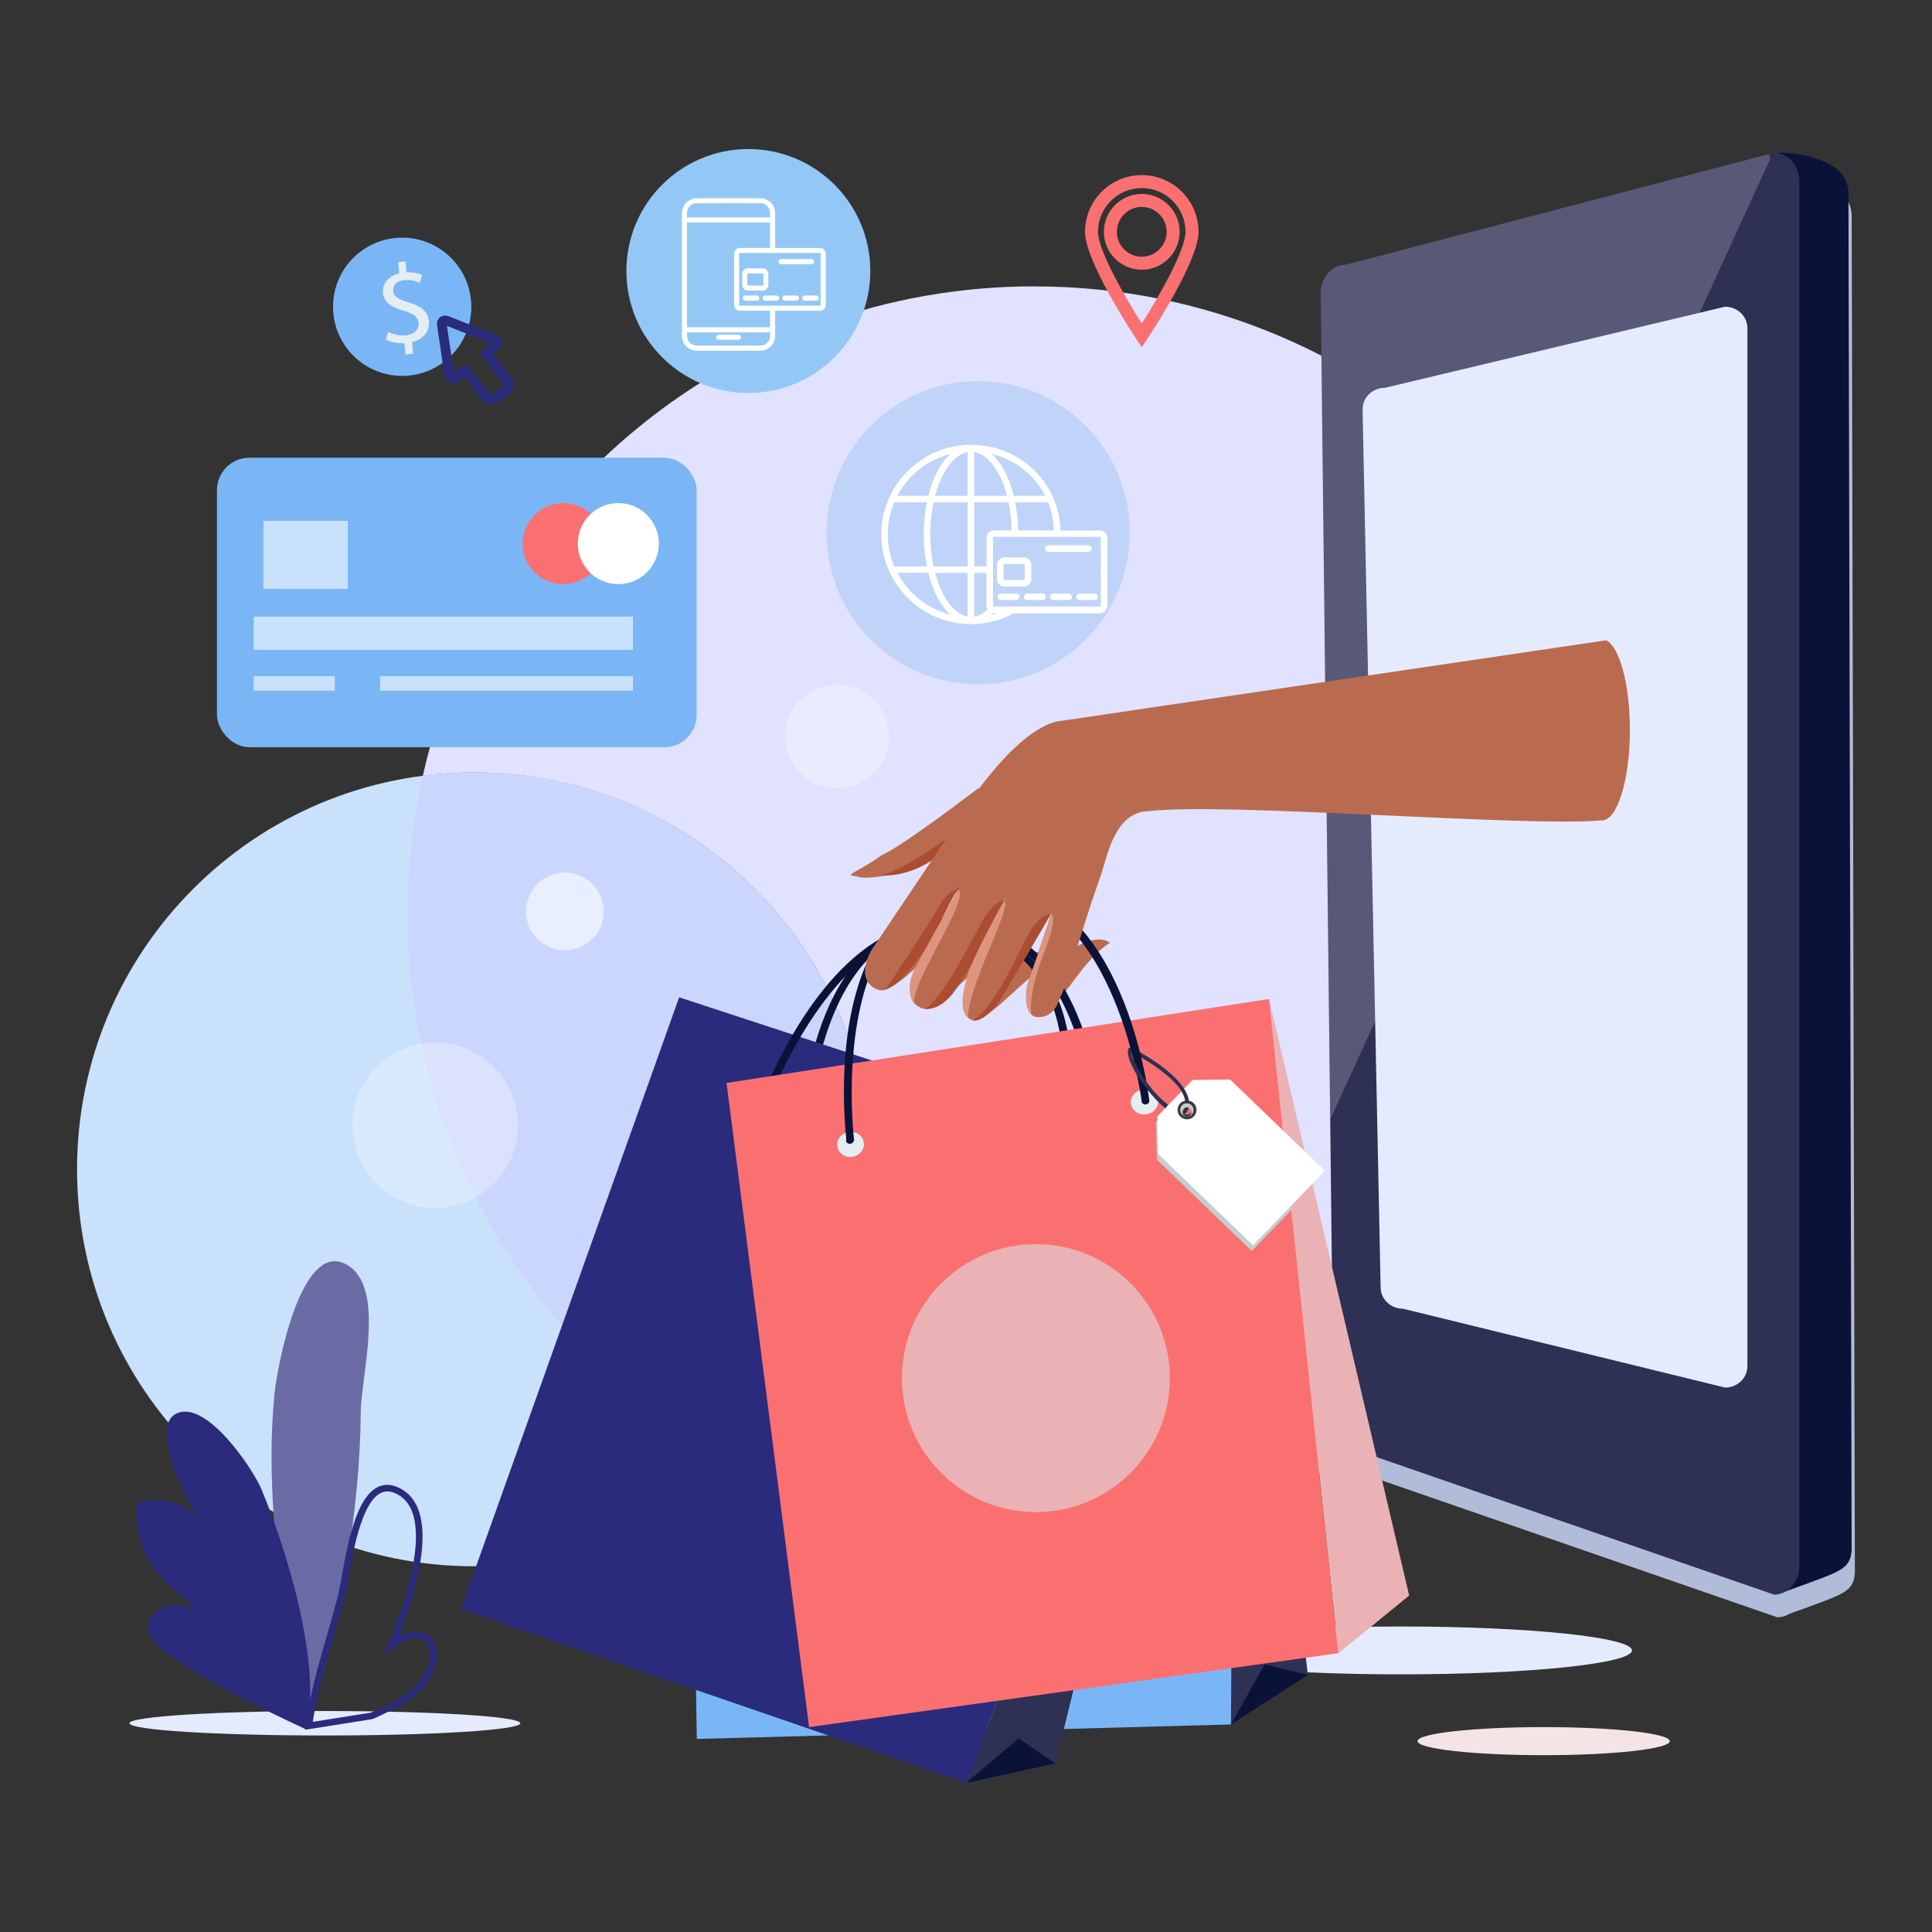 <svg overflow="hidden" viewBox="0, 0, 256, 256" id="38f728f9-3f76-4d99-81da-670cc72aaf86" xmlns="http://www.w3.org/2000/svg" xmlns:xlink="http://www.w3.org/1999/xlink" xmlns:xml="http://www.w3.org/XML/1998/namespace" version="1.1"><rect x="0" y="0" width="256" height="256" fill="#333333" stroke="none"/><defs /><g><g id="a"><g id="b"><g><path d="M115.39 154.95 C115.39 183.99 91.84 207.54 62.8 207.54 C33.76 207.54 10.21 183.99 10.21 154.95 C10.21 125.91 33.76 102.36 62.8 102.36 C91.84 102.36 115.39 125.91 115.39 154.95" style="fill:#CAE1FC;" /><path d="M137.1 37.94 C97.48 37.94 64.33 65.67 56.03 102.79 C58.25 102.5 60.51 102.36 62.81 102.36 C91.86 102.36 115.4 125.91 115.4 154.95 C115.4 170.57 108.59 184.6 97.78 194.23 C109.49 200.53 122.88 204.11 137.1 204.11 C182.99 204.11 220.18 166.91 220.18 121.03 C220.18 75.15 182.98 37.95 137.1 37.95" style="fill:#E0E2FF;" /><path d="M62.8 102.36 C60.5 102.36 58.24 102.51 56.02 102.79 C54.71 108.66 54.01 114.76 54.01 121.02 C54.01 126.95 54.63 132.74 55.81 138.31 C56.41 138.21 57.03 138.15 57.66 138.15 C63.71 138.15 68.61 143.05 68.61 149.1 C68.61 153.21 66.35 156.79 63 158.66 C70.69 173.76 82.86 186.2 97.76 194.22 C108.57 184.59 115.38 170.56 115.38 154.94 C115.38 125.89 91.83 102.35 62.79 102.35" style="fill:#CBD6FE;" /><path d="M185.65 215.52 C168.76 215.52 155.06 216.94 155.06 218.69 C155.06 220.44 168.76 221.86 185.65 221.86 C202.54 221.86 216.24 220.44 216.24 218.69 C216.24 216.94 202.55 215.52 185.65 215.52" style="fill:#E5EBFF;" /><path d="M204.54 228.85 C195.31 228.85 187.83 229.68 187.83 230.71 C187.83 231.74 195.31 232.57 204.54 232.57 C213.77 232.57 221.25 231.74 221.25 230.71 C221.25 229.68 213.77 228.85 204.54 228.85" style="fill:#F4E4E6;" /><path d="M43.05 226.72 C28.75 226.72 17.15 227.44 17.15 228.34 C17.15 229.24 28.74 229.96 43.05 229.96 C57.36 229.96 68.95 229.24 68.95 228.34 C68.95 227.44 57.35 226.72 43.05 226.72" style="fill:#E5EBFF;" /><path d="M110.92 90.71 C107.13 90.71 104.05 93.79 104.05 97.58 C104.05 101.37 107.13 104.45 110.92 104.45 C114.71 104.45 117.79 101.37 117.79 97.58 C117.79 93.79 114.71 90.71 110.92 90.71" style="fill:#E9EBFF;" /><path d="M74.85 115.62 C72 115.62 69.7 117.93 69.7 120.77 C69.7 123.61 72.01 125.92 74.85 125.92 C77.69 125.92 80 123.61 80 120.77 C80 117.93 77.69 115.62 74.85 115.62" style="fill:#EAEFFF;" /><path d="M55.82 138.32 C50.65 139.2 46.72 143.7 46.72 149.11 C46.72 155.16 51.62 160.06 57.67 160.06 C59.61 160.06 61.43 159.55 63.01 158.67 C59.77 152.31 57.33 145.49 55.81 138.31" style="fill:#DAEAFD;" /><path d="M57.67 138.16 C57.04 138.16 56.42 138.21 55.82 138.32 C57.34 145.49 59.78 152.32 63.02 158.68 C66.36 156.81 68.63 153.23 68.63 149.12 C68.63 143.07 63.73 138.17 57.68 138.17" style="fill:#DBE2FE;" /></g><g><path d="M245.79 207.94 C245.79 210.3 244.99 210.93 241.54 212.22 C238.09 213.51 236.21 214.15 236.21 214.15 C233.86 214.15 231.96 212.23 231.96 209.87 L231.96 27.55 C231.96 25.19 233.86 23.27 236.21 23.27 C236.21 23.27 237.83 23.08 240.73 23.93 C243.64 24.77 245.36 26.28 245.36 28.64 L245.78 207.95 z" style="fill:#B0BCD8;" /><path d="M238.84 210.5 C238.84 212.6 237.34 214.3 235.5 214.3 L180.48 195.26 C178.63 195.26 177.14 193.56 177.14 191.46 L175.42 41.87 C175.42 39.77 176.92 38.07 178.76 38.07 L235.5 23.24 C237.34 23.24 238.84 24.94 238.84 27.04 L238.84 210.5 z" style="fill:#B0BCD8;" /><path d="M245.36 204.94 C245.36 207.3 244.56 207.93 241.11 209.22 C237.66 210.51 235.78 211.15 235.78 211.15 C233.43 211.15 231.53 209.23 231.53 206.87 L231.53 24.54 C231.53 22.18 233.43 20.26 235.78 20.26 C235.78 20.26 237.4 20.07 240.3 20.92 C243.21 21.76 244.93 23.27 244.93 25.63 L245.35 204.94 z" style="fill:#0B1238;" /><path d="M238.42 207.5 C238.42 209.6 236.92 211.3 235.08 211.3 L180.06 192.26 C178.21 192.26 176.72 190.56 176.72 188.46 L175 38.87 C175 36.77 176.5 35.07 178.34 35.07 L235.08 20.24 C236.92 20.24 238.42 21.94 238.42 24.04 L238.42 207.5 z" style="fill:#2E3054;" /><path d="M175 38.87 L176.26 148.34 L234.54 21.1 C234.5 20.87 234.44 20.65 234.39 20.42 L178.33 35.07 C176.48 35.07 174.99 36.77 174.99 38.87 z" opacity="0.2" style="fill:white;" /><path d="M228.58 40.64 L183.5 51.39 C181.87 51.39 180.55 52.66 180.55 54.24 L182.94 170.57 C182.94 172.14 184.26 173.41 185.89 173.41 L228.59 183.86 C230.22 183.86 231.54 182.59 231.54 181.02 L231.54 43.49 C231.54 41.92 230.22 40.64 228.59 40.64" style="fill:#E5EBFF;" /></g><g><path d="M137.97 134.57 C140.88 132.96 143.36 127.22 147.07 124.92 C147.07 124.92 146.01 123.93 143.63 124.94 C141.25 125.95 140.47 127.63 139.48 128.69 L137.96 134.57 z" style="fill:#BA6B4F;" /><path d="M129.01 135.27 C132.39 134.39 135.98 128.7 140.31 127.29 C140.31 127.29 139.34 125.83 136.63 126.2 C133.92 126.57 132.82 128.23 131.59 129.11 L129.01 135.28 z" style="fill:#BA6B4F;" /><path d="M122.54 133.73 C125.82 132.9 129.25 127.29 133.47 125.95 C133.47 125.95 132.51 124.49 129.86 124.82 C127.22 125.15 126.16 126.78 124.97 127.64 L122.53 133.73 z" style="fill:#BA6B4F;" /><path d="M116.97 131.23 C120.25 130.4 123.69 124.79 127.9 123.45 C127.9 123.45 126.94 121.99 124.29 122.32 C121.65 122.65 120.59 124.28 119.4 125.14 L116.96 131.23 z" style="fill:#BA6B4F;" /><g><path d="M163.63 141.33 L173.3 221.93 L163.11 228.5 L163.63 141.33 z" style="fill:#2E3054;" /><path d="M163.11 228.5 L92.33 230.42 L90.96 144.38 L163.63 141.33 L163.11 228.5 z" style="fill:#7AB6F6;" /><path d="M147.54 153 C147.57 153.91 146.77 154.68 145.77 154.7 C144.77 154.73 143.93 154.01 143.91 153.09 C143.88 152.17 144.68 151.41 145.68 151.38 C146.68 151.35 147.52 152.07 147.54 152.99 z" style="fill:#E4EDF1;" /><path d="M108.16 154.25 C108.19 155.16 107.41 155.93 106.42 155.95 C105.44 155.98 104.62 155.25 104.6 154.34 C104.57 153.43 105.35 152.66 106.33 152.63 C107.31 152.6 108.13 153.32 108.16 154.24 z" style="fill:#E4EDF1;" /><path d="M163.11 228.5 L167.56 220.54 L173.3 221.93 L163.11 228.5 z" style="fill:#0B1238;" /><path d="M146.38 152.95 C146.38 152.87 146.38 152.76 146.38 152.62 C146.29 148.6 144.92 121.77 125.84 121.74 C121.95 121.73 118.53 122.91 115.69 125.24 C106.5 132.79 105.94 150 105.91 153.34 C105.91 153.45 105.85 153.75 105.86 153.82 C105.86 154.05 106.1 154.23 106.38 154.22 C106.63 154.22 106.84 154.06 106.87 153.86 L106.92 153.86 C106.92 153.86 106.92 153.73 106.92 153.52 C106.94 150.84 107.42 133.19 116.4 125.81 C119.04 123.65 122.22 122.56 125.81 122.56 C143.9 122.59 145.26 149.4 145.35 152.75 C145.35 152.83 145.35 153.04 145.35 153.05 C145.41 153.28 145.62 153.41 145.86 153.4 C146.09 153.4 146.29 153.26 146.34 153.08 C146.34 153.08 146.35 152.96 146.35 152.95 z" style="fill:#0B1238;" /></g><g><path d="M159.11 154.8 L139.86 233.66 L128.02 236.24 L159.11 154.8 z" style="fill:#2E3054;" /><path d="M128.02 236.24 L61.07 213.2 L89.99 132.15 L159.11 154.8 L128.02 236.24 z" style="fill:#2A2B7C;" /><path d="M139.94 160.08 C139.64 160.95 138.63 161.38 137.68 161.05 C136.73 160.72 136.2 159.76 136.5 158.89 C136.8 158.02 137.81 157.59 138.76 157.91 C139.71 158.24 140.24 159.2 139.94 160.07 z" style="fill:#E4EDF1;" /><path d="M102.63 147.43 C102.33 148.29 101.34 148.74 100.41 148.42 C99.48 148.1 98.97 147.14 99.27 146.27 C99.57 145.4 100.56 144.96 101.49 145.28 C102.42 145.6 102.93 146.56 102.63 147.43 z" style="fill:#E4EDF1;" /><path d="M128.02 236.24 L134.98 230.35 L139.86 233.66 L128.02 236.24 z" style="fill:#0B1238;" /><path d="M138.87 159.62 C138.9 159.54 138.93 159.44 138.98 159.31 C140.3 155.52 148.44 129.92 130.59 123.18 C126.95 121.8 123.34 121.71 119.86 122.9 C108.6 126.74 102.03 142.66 100.84 145.78 C100.8 145.89 100.64 146.15 100.62 146.21 C100.55 146.43 100.7 146.68 100.97 146.77 C101.21 146.85 101.46 146.77 101.56 146.6 L101.61 146.62 C101.61 146.62 101.65 146.5 101.73 146.3 C102.69 143.79 109.33 127.44 120.34 123.68 C123.57 122.58 126.93 122.68 130.3 123.94 C147.22 130.32 139.09 155.9 138 159.07 C137.97 159.14 137.9 159.34 137.9 159.36 C137.88 159.59 138.03 159.79 138.26 159.87 C138.48 159.95 138.71 159.89 138.83 159.74 C138.83 159.74 138.88 159.63 138.89 159.62 z" style="fill:#0B1238;" /></g><g><path d="M168.15 132.37 L186.72 211.4 L177.33 219.06 L168.15 132.37 z" style="fill:#EAB2B4;" /><path d="M177.33 219.06 L107.21 228.85 L96.27 143.5 L168.15 132.37 L177.33 219.06 z" style="fill:#FA7071;" /><path d="M153.45 145.76 C153.58 146.67 152.87 147.51 151.88 147.65 C150.89 147.79 149.98 147.17 149.85 146.26 C149.72 145.35 150.43 144.51 151.42 144.37 C152.42 144.23 153.32 144.85 153.45 145.76 z" style="fill:#E4EDF1;" /><path d="M114.46 151.39 C114.59 152.29 113.9 153.14 112.93 153.28 C111.96 153.42 111.07 152.79 110.94 151.89 C110.81 150.98 111.5 150.14 112.47 150 C113.44 149.86 114.34 150.49 114.46 151.4 z" style="fill:#E4EDF1;" /><path d="M177.33 219.06 L180.87 210.66 L186.72 211.4 L177.33 219.06 z" style="fill:#EAB2B4;" /><path d="M157.83 143.84 L153.16 148.7 L153.3 153.67 L165.86 165.76 L171.15 160.27 L170.15 150.85 L162.81 143.79 L157.83 143.85 z M158.11 147.71 C157.73 148.1 157.11 148.12 156.71 147.74 C156.32 147.36 156.31 146.74 156.68 146.35 C157.05 145.95 157.68 145.94 158.08 146.32 C158.47 146.7 158.48 147.32 158.11 147.71 z" style="fill:#C3CFCE;" /><path d="M158.01 143.09 L153.34 147.95 L153.48 152.92 L166.04 165.01 L175.55 155.13 L162.99 143.04 L158.01 143.1 z M157.73 147.5 C157.5 147.74 157.11 147.75 156.87 147.52 C156.63 147.29 156.62 146.9 156.85 146.66 C157.08 146.42 157.47 146.41 157.71 146.64 C157.95 146.87 157.96 147.26 157.73 147.5 z" style="fill:white;" /><path d="M156.38 146.2 C155.9 146.7 155.92 147.49 156.42 147.97 C156.92 148.45 157.71 148.43 158.19 147.94 C158.67 147.44 158.66 146.65 158.16 146.17 C157.66 145.69 156.87 145.71 156.39 146.2 z M157.72 147.49 C157.49 147.73 157.1 147.74 156.86 147.51 C156.62 147.28 156.61 146.89 156.84 146.65 C157.07 146.41 157.46 146.4 157.7 146.63 C157.94 146.86 157.95 147.25 157.72 147.49 z" style="fill:#3D3942;" /><path d="M149.86 138.78 L149.54 138.91 C149.08 139.99 150.51 142.23 151.14 143.15 C152 144.39 153.18 145.88 154.42 146.85 L154.78 146.38 C153.74 145.6 152.62 144.41 151.53 142.83 C150.51 141.36 149.92 140.07 149.93 139.4 C151.33 140.13 157.65 143.63 157.02 146.63 C156.96 146.9 156.8 147.15 156.7 147.23 C156.71 147.32 156.73 147.3 156.81 147.42 C156.89 147.54 156.99 147.63 157.03 147.6 C157.23 147.45 157.41 147.2 157.5 146.76 C158.29 142.98 150.19 138.95 149.85 138.78 z" style="fill:#2E3054;" /><path d="M152.29 145.84 C152.28 145.76 152.26 145.65 152.25 145.51 C151.71 141.53 147.37 115.02 128.4 117.1 C124.53 117.52 121.27 119.08 118.71 121.71 C110.41 130.23 111.77 147.41 112.12 150.73 C112.13 150.84 112.12 151.15 112.12 151.21 C112.15 151.44 112.4 151.59 112.68 151.55 C112.93 151.52 113.12 151.34 113.13 151.14 L113.18 151.14 C113.18 151.14 113.16 151 113.14 150.79 C112.86 148.12 111.37 130.53 119.48 122.2 C121.86 119.76 124.9 118.32 128.47 117.92 C146.45 115.94 150.78 142.43 151.25 145.75 C151.26 145.83 151.29 146.04 151.29 146.05 C151.38 146.27 151.6 146.37 151.84 146.34 C152.07 146.31 152.25 146.15 152.28 145.97 C152.28 145.97 152.28 145.85 152.28 145.84 z" style="fill:#0B1238;" /><path d="M151.53 142.83 C151.18 142.33 150.49 141.02 150.25 140.58 C150.23 141.1 150.34 141.53 150.2 141.62 C150.53 142.23 150.89 142.79 151.14 143.15 C151.45 143.6 151.82 144.09 152.23 144.58 C152.36 144.48 152.48 144.36 152.58 144.22 C152.22 143.79 151.86 143.32 151.53 142.83 z" style="fill:#2E3054;" /><path d="M156.63 146.46 C156.29 146.81 156.3 147.37 156.65 147.71 C157 148.05 157.56 148.04 157.9 147.69 C158.24 147.34 158.23 146.78 157.87 146.44 C157.52 146.1 156.96 146.11 156.62 146.46 z M157.71 147.76 C157.48 148 157.09 148.01 156.85 147.78 C156.61 147.55 156.6 147.16 156.83 146.92 C157.06 146.68 157.45 146.67 157.69 146.9 C157.93 147.13 157.94 147.52 157.71 147.76 z" style="fill:#C3CFCE;" /></g><path d="M129.62 104.45 C129.62 104.45 119.93 111.9 116.78 113.35 C113.72 115.57 111.57 115.99 113.49 116.11 C114.63 116.61 117.41 116 118.83 115.77 C121.7 115.31 124.35 113.37 125.75 112.76 C127.83 111.86 132.21 107.2 132.21 107.2 L129.63 104.45 z" style="fill:#BA6B4F;" /><path d="M128.86 110.03 L127.87 109.33 C127.87 109.33 120.28 115.16 116.77 115.98 C117.32 116.04 120.27 116.15 123.48 113.99 C128.82 111.06 128.86 110.04 128.86 110.04 z" style="fill:#AC4C31;" /><path d="M212.83 84.84 L139.86 95.63 C134.16 97.23 127.74 107.04 126.39 109.64 L115.42 125.98 C115.42 125.98 113.21 129.75 116.15 131.07 C118.32 132.04 119.97 128.03 121.65 125.86 C123.32 123.69 127.11 117.4 127.11 117.4 C127.11 117.4 122.82 126.23 121.75 128.24 C120.69 130.26 119.92 132.52 121.87 133.47 C123.13 134.23 124.74 132.88 126.26 130.87 C127.78 128.86 133.47 118.59 133.47 118.59 C133.47 118.59 129.1 127.53 128.51 129.53 C127.92 131.53 126.92 133.81 128.39 134.94 C129.86 136.07 132.24 133.09 133.07 131.69 C133.9 130.29 139.37 120.88 139.37 120.88 C139.37 120.88 137.27 127.25 136.42 129.57 C135.57 131.89 135.91 134.63 137.36 134.76 C139.46 134.94 140.13 133.01 140.13 133.01 C142.33 128.14 141.79 127.64 145.86 116 C146.73 113.53 147.63 107.52 152.3 107.47 C162.37 106.3 201.94 109.58 211.96 108.72 L211.96 108.67 C212.06 108.69 212.15 108.72 212.25 108.72 C214.31 108.72 215.97 103.34 215.97 96.7 C215.97 90.67 214.6 85.7 212.81 84.83 z" style="fill:#BA6B4F;" /><g><path d="M124.37 120.2 C123.29 122.12 119.12 128.44 117.32 131.14 C118.95 130.61 120.99 128.12 122.25 126.28 C123.89 123.89 125.95 119.33 126.85 117.86 C126.51 117.9 125.49 118.19 124.37 120.2 z" style="fill:#AC4C31;" /><path d="M130.27 121.87 C129.1 123.94 125.43 131.5 122.65 133.71 C123.76 133.71 125.06 133.22 126.39 131.46 C127.72 129.7 128.56 128.02 129.11 127.12 L132.11 121.06 C132.52 120.34 132.86 119.73 133.1 119.3 C132.9 119.3 131.67 119.4 130.28 121.87 z" style="fill:#AC4C31;" /><path d="M132.64 132.4 L139.23 121.14 C139.23 121.14 137.87 120.99 136.33 123.7 C135.2 125.7 131.63 133.85 128.86 135.19 C130.1 135.48 131.71 133.73 132.64 132.41 z" style="fill:#AC4C31;" /></g><g><path d="M125.68 122.54 C127.83 118.31 127.12 117.9 126.9 117.87 C126.02 119.68 122.22 126.43 121.3 128.18 C120.42 129.84 120.22 131.77 121.1 132.89 C120.94 131.23 123.43 126.96 125.68 122.54 z" style="fill:#DD957F;" /><path d="M128.26 134.83 C128.19 133.02 129.75 128.91 131.64 124.44 C133.58 119.85 133.28 119.39 133.1 119.39 C131.43 122.11 128.71 127.48 128.23 129.12 C127.67 131.05 127.01 133.66 128.26 134.82 z" style="fill:#DD957F;" /><path d="M136.67 134.44 C136.38 132.86 136.94 129.83 138.28 126.41 C140.12 121.72 139.5 121.27 139.29 121.22 C138.86 122.52 137.18 127.58 136.44 129.59 C135.75 131.47 135.84 133.61 136.67 134.44 z" style="fill:#DD957F;" /></g></g><path d="M155.01 182.61 C155.01 192.41 147.06 200.36 137.26 200.36 C127.46 200.36 119.51 192.41 119.51 182.61 C119.51 172.81 127.46 164.86 137.26 164.86 C147.06 164.86 155.01 172.81 155.01 182.61 z" style="fill:#EAB2B4;" /><g><path d="M44.36 167.12 C39.38 167.12 36.73 181.2 36.38 184.62 C36.1 187.4 35.98 190.19 35.98 193 C35.98 204.27 37.91 215.69 39.01 226.71 L41.65 225.83 C45.16 213.92 47.71 200.02 47.8 187.15 C47.82 184.42 48.88 179.5 48.88 175.2 C48.88 171.96 48.27 169.06 46.15 167.7 C45.52 167.3 44.93 167.12 44.36 167.12" style="fill:#6A6BA4;" /><path d="M57.45 217.49 C56.96 216.68 56.09 216.21 55.07 216.21 C54.36 216.21 53.6 216.42 52.82 216.84 C55.44 210.12 58.35 199.83 52.92 197.16 C52.37 196.89 51.83 196.75 51.32 196.75 C47.47 196.75 46.15 204.07 45.28 208.92 C45.09 209.95 44.93 210.84 44.79 211.41 C44.35 213.1 43.85 214.85 43.36 216.55 C42.53 219.41 41.69 222.35 41.09 225.23 C41.37 216.46 37.7 204.77 34.68 197.42 C33.54 194.63 27.32 185.41 23.39 187.3 C19.65 189.1 24.83 198.94 26.26 201.22 C25.23 199.9 23.1 198.75 20.98 198.78 C17.13 198.84 17.96 199.58 18.34 202.73 C18.93 207.59 22.62 210.3 25.99 213.17 C23.48 212.23 19.48 212.39 19.62 216.06 C19.75 219.52 38.33 228.13 40.43 229.09 L40.43 229.2 L40.61 229.17 L40.63 229.17 L49.34 227.79 L49.95 227.53 C52.58 226.3 55.56 224.91 57.02 222.19 C57.99 220.38 58.14 218.67 57.44 217.49 z M56.26 221.77 C54.93 224.24 52.22 225.51 49.59 226.73 L49.16 226.93 L41.45 228.15 C41.99 224.45 43.11 220.55 44.2 216.78 C44.69 215.08 45.2 213.32 45.64 211.62 C45.8 211.02 45.96 210.11 46.15 209.06 C46.87 205.06 48.21 197.62 51.33 197.62 C51.71 197.62 52.12 197.73 52.54 197.94 C57.88 200.57 53.59 212.7 51.49 217.79 L50.85 219.33 L52.16 218.3 C53.45 217.29 54.45 217.07 55.06 217.07 C55.78 217.07 56.36 217.37 56.69 217.92 C57.22 218.81 57.06 220.25 56.25 221.75 z" style="fill:#2A2B7C;" /></g><g><rect x="28.75" y="60.65" width="63.56" height="38.36" rx="4.29" ry="4.29" style="fill:#7AB6F6;" /><rect x="33.62" y="81.71" width="50.25" height="4.4" style="fill:#CAE1FC;" /><rect x="50.37" y="89.6" width="33.5" height="1.93" style="fill:#CAE1FC;" /><rect x="33.62" y="89.6" width="10.74" height="1.93" style="fill:#CAE1FC;" /><rect x="34.91" y="69.02" width="11.17" height="9.02" style="fill:#CAE1FC;" /><circle cx="74.63" cy="72.03" r="5.37" style="fill:#FA7071;" /><circle cx="81.93" cy="72.03" r="5.37" style="fill:white;" /></g><g><path d="M149.7 70.59 C149.7 81.68 140.71 90.67 129.61 90.67 C118.51 90.67 109.53 81.68 109.53 70.59 C109.53 59.5 118.52 50.5 129.61 50.5 C140.7 50.5 149.7 59.49 149.7 70.59 z" style="fill:#BFD4F8;" /><path d="M145.74 70.3 L140.52 70.3 C140.44 67.26 139.22 64.44 137.05 62.32 C134.82 60.14 131.84 58.94 128.66 58.94 C122.11 58.94 116.78 64.27 116.78 70.82 C116.78 77.37 122.11 82.7 128.66 82.7 C130.58 82.7 132.5 82.23 134.19 81.34 C134.22 81.32 134.25 81.3 134.27 81.27 L145.75 81.27 C146.29 81.27 146.73 80.83 146.73 80.29 L146.73 71.28 C146.73 70.74 146.29 70.3 145.75 70.3 z M123.26 70.81 C123.26 69.31 123.42 67.88 123.7 66.56 L128.22 66.56 L128.22 75.05 L123.7 75.05 C123.42 73.74 123.26 72.3 123.26 70.8 z M129.08 59.91 C130.98 60.21 132.6 62.48 133.43 65.7 L129.08 65.7 L129.08 59.91 z M128.22 59.91 L128.22 65.7 L123.91 65.7 C124.76 62.51 126.38 60.23 128.22 59.91 z M128.22 75.91 L128.22 81.69 C126.38 81.38 124.76 79.09 123.91 75.91 L128.22 75.91 z M130.85 80.75 C130.29 81.32 129.75 81.62 129.08 81.7 L129.08 75.91 L130.7 75.91 L130.7 80.27 C130.7 80.45 130.76 80.61 130.84 80.75 z M130.71 71.26 L130.71 75.04 L129.09 75.04 L129.09 66.55 L133.65 66.55 C133.89 67.71 134.02 68.96 134.04 70.28 L131.69 70.28 C131.15 70.28 130.71 70.72 130.71 71.26 z M134.9 70.28 C134.88 68.96 134.75 67.71 134.52 66.55 L138.88 66.55 C139.34 67.7 139.61 68.96 139.64 70.28 L134.89 70.28 z M138.49 65.69 L134.33 65.69 C133.72 63.23 132.68 61.27 131.36 60.12 C134.51 60.88 137.08 62.93 138.49 65.69 z M125.94 60.14 C124.65 61.29 123.61 63.25 123 65.69 L118.9 65.69 C120.34 62.96 122.88 60.92 125.93 60.14 z M118.49 66.55 L122.81 66.55 C122.55 67.86 122.4 69.29 122.4 70.8 C122.4 72.31 122.55 73.73 122.81 75.05 L118.49 75.05 C117.94 73.74 117.64 72.31 117.64 70.8 C117.64 69.29 117.94 67.86 118.49 66.55 z M118.9 75.9 L123 75.9 C123.61 78.35 124.64 80.3 125.94 81.45 C122.89 80.67 120.34 78.63 118.91 75.9 z M131.33 81.47 C131.42 81.39 131.51 81.31 131.59 81.22 C131.62 81.22 131.65 81.24 131.68 81.24 L132.08 81.24 C131.83 81.32 131.58 81.41 131.33 81.47 z M145.85 80.26 C145.85 80.32 145.8 80.37 145.74 80.37 L131.69 80.37 C131.63 80.37 131.58 80.32 131.58 80.26 L131.58 75.51 C131.58 75.51 131.58 75.49 131.58 75.47 C131.58 75.45 131.58 75.45 131.58 75.43 L131.58 71.25 C131.58 71.19 131.63 71.14 131.69 71.14 L145.74 71.14 C145.8 71.14 145.85 71.19 145.85 71.25 L145.85 80.26 z" style="fill:white;" /><path d="M135.68 77.73 L133.09 77.73 C132.55 77.73 132.11 77.29 132.11 76.75 L132.11 74.84 C132.11 74.3 132.55 73.86 133.09 73.86 L135.68 73.86 C136.22 73.86 136.66 74.3 136.66 74.84 L136.66 76.75 C136.66 77.29 136.22 77.73 135.68 77.73 z M133.09 74.73 C133.03 74.73 132.98 74.78 132.98 74.84 L132.98 76.75 C132.98 76.81 133.03 76.86 133.09 76.86 L135.68 76.86 C135.74 76.86 135.79 76.81 135.79 76.75 L135.79 74.84 C135.79 74.78 135.74 74.73 135.68 74.73 L133.09 74.73 z" style="fill:white;" /><g><path d="M134.65 79.51 L132.63 79.51 C132.39 79.51 132.2 79.32 132.2 79.08 C132.2 78.84 132.39 78.65 132.63 78.65 L134.65 78.65 C134.89 78.65 135.08 78.84 135.08 79.08 C135.08 79.32 134.89 79.51 134.65 79.51 z" style="fill:white;" /><path d="M138.12 79.51 L136.1 79.51 C135.86 79.51 135.67 79.32 135.67 79.08 C135.67 78.84 135.86 78.65 136.1 78.65 L138.12 78.65 C138.36 78.65 138.55 78.84 138.55 79.08 C138.55 79.32 138.36 79.51 138.12 79.51 z" style="fill:white;" /><path d="M141.59 79.51 L139.57 79.51 C139.33 79.51 139.14 79.32 139.14 79.08 C139.14 78.84 139.33 78.65 139.57 78.65 L141.59 78.65 C141.83 78.65 142.02 78.84 142.02 79.08 C142.02 79.32 141.83 79.51 141.59 79.51 z" style="fill:white;" /><path d="M145.06 79.51 L143.04 79.51 C142.8 79.51 142.61 79.32 142.61 79.08 C142.61 78.84 142.8 78.65 143.04 78.65 L145.06 78.65 C145.3 78.65 145.49 78.84 145.49 79.08 C145.49 79.32 145.3 79.51 145.06 79.51 z" style="fill:white;" /><path d="M144.23 73.12 L138.89 73.12 C138.65 73.12 138.46 72.93 138.46 72.69 C138.46 72.45 138.65 72.26 138.89 72.26 L144.23 72.26 C144.47 72.26 144.66 72.45 144.66 72.69 C144.66 72.93 144.47 73.12 144.23 73.12 z" style="fill:white;" /></g></g><g><path d="M62.45 40.65 C62.45 45.71 58.35 49.81 53.29 49.81 C48.23 49.81 44.13 45.71 44.13 40.65 C44.13 35.59 48.23 31.49 53.29 31.49 C58.35 31.49 62.45 35.59 62.45 40.65 z" style="fill:#7AB6F6;" /><path d="M53.72 46.97 L53.59 45.46 C52.68 45.52 51.72 45.32 51.14 45 L51.43 43.97 C52.02 44.28 52.86 44.5 53.74 44.43 C54.85 44.34 55.54 43.67 55.47 42.82 C55.4 42 54.74 41.54 53.55 41.19 C51.9 40.72 50.86 40.11 50.74 38.82 C50.63 37.58 51.47 36.57 52.89 36.23 L52.76 34.72 L53.73 34.64 L53.86 36.09 C54.8 36.04 55.46 36.23 55.94 36.45 L55.64 37.47 C55.3 37.32 54.63 37.04 53.63 37.12 C52.43 37.22 52.04 37.94 52.09 38.54 C52.16 39.31 52.77 39.66 54.18 40.08 C55.84 40.58 56.72 41.29 56.84 42.61 C56.94 43.79 56.18 44.96 54.6 45.34 L54.74 46.89 L53.76 46.97 z" style="fill:#E4EDF1;" /></g><g><path d="M115.32 35.91 C115.32 44.83 108.08 52.07 99.16 52.07 C90.24 52.07 83 44.84 83 35.91 C83 26.98 90.23 19.75 99.16 19.75 C108.09 19.75 115.32 26.98 115.32 35.91 z" style="fill:#93C8F6;" /><path d="M97.84 45.03 L95.23 45.03 C95.05 45.03 94.89 44.88 94.89 44.69 C94.89 44.5 95.04 44.35 95.23 44.35 L97.84 44.35 C98.03 44.35 98.18 44.5 98.18 44.69 C98.18 44.88 98.03 45.03 97.84 45.03 z" style="fill:white;" /><path d="M108.67 32.86 L102.71 32.86 L102.71 28.23 C102.71 27.15 101.83 26.27 100.75 26.27 L92.32 26.27 C91.24 26.27 90.36 27.15 90.36 28.23 L90.36 44.51 C90.36 45.59 91.24 46.47 92.32 46.47 L100.75 46.47 C101.83 46.47 102.71 45.59 102.71 44.51 L102.71 41.18 L108.67 41.18 C109.08 41.18 109.42 40.84 109.42 40.43 L109.42 33.61 C109.42 33.2 109.08 32.86 108.67 32.86 z M92.32 26.93 L100.75 26.93 C101.46 26.93 102.04 27.51 102.04 28.22 L102.04 28.81 L91.02 28.81 L91.02 28.22 C91.02 27.51 91.6 26.93 92.31 26.93 z M100.75 45.79 L92.32 45.79 C91.61 45.79 91.03 45.21 91.03 44.5 L91.03 44.04 L102.05 44.04 L102.05 44.5 C102.05 45.21 101.47 45.79 100.76 45.79 z M102.04 43.36 L91.02 43.36 L91.02 29.47 L102.04 29.47 L102.04 32.85 L98.03 32.85 C97.62 32.85 97.28 33.19 97.28 33.6 L97.28 40.42 C97.28 40.83 97.62 41.17 98.03 41.17 L102.04 41.17 L102.04 43.37 z M108.74 40.42 C108.74 40.42 108.7 40.5 108.66 40.5 L98.02 40.5 C98.02 40.5 97.94 40.47 97.94 40.42 L97.94 33.6 C97.94 33.6 97.98 33.52 98.02 33.52 L108.66 33.52 C108.66 33.52 108.74 33.55 108.74 33.6 L108.74 40.42 z" style="fill:white;" /><path d="M101.06 38.5 L99.1 38.5 C98.69 38.5 98.35 38.16 98.35 37.75 L98.35 36.3 C98.35 35.89 98.69 35.55 99.1 35.55 L101.06 35.55 C101.47 35.55 101.81 35.89 101.81 36.3 L101.81 37.75 C101.81 38.16 101.47 38.5 101.06 38.5 z M99.1 36.23 C99.1 36.23 99.02 36.26 99.02 36.31 L99.02 37.76 C99.02 37.76 99.06 37.84 99.1 37.84 L101.06 37.84 C101.06 37.84 101.14 37.81 101.14 37.76 L101.14 36.31 C101.14 36.31 101.11 36.23 101.06 36.23 L99.1 36.23 z" style="fill:white;" /><g><path d="M100.28 39.84 L98.75 39.84 C98.56 39.84 98.41 39.69 98.41 39.5 C98.41 39.31 98.56 39.16 98.75 39.16 L100.28 39.16 C100.47 39.16 100.62 39.31 100.62 39.5 C100.62 39.69 100.47 39.84 100.28 39.84 z" style="fill:white;" /><path d="M102.91 39.84 L101.38 39.84 C101.19 39.84 101.04 39.69 101.04 39.5 C101.04 39.31 101.19 39.16 101.38 39.16 L102.91 39.16 C103.1 39.16 103.25 39.31 103.25 39.5 C103.25 39.69 103.1 39.84 102.91 39.84 z" style="fill:white;" /><path d="M105.53 39.84 L104 39.84 C103.81 39.84 103.66 39.69 103.66 39.5 C103.66 39.31 103.81 39.16 104 39.16 L105.53 39.16 C105.72 39.16 105.87 39.31 105.87 39.5 C105.87 39.69 105.72 39.84 105.53 39.84 z" style="fill:white;" /><path d="M108.16 39.84 L106.63 39.84 C106.44 39.84 106.29 39.69 106.29 39.5 C106.29 39.31 106.44 39.16 106.63 39.16 L108.16 39.16 C108.35 39.16 108.5 39.31 108.5 39.5 C108.5 39.69 108.35 39.84 108.16 39.84 z" style="fill:white;" /><path d="M107.53 35.01 L103.49 35.01 C103.31 35.01 103.16 34.86 103.16 34.67 C103.16 34.48 103.31 34.33 103.49 34.33 L107.53 34.33 C107.72 34.33 107.87 34.48 107.87 34.67 C107.87 34.86 107.72 35.01 107.53 35.01 z" style="fill:white;" /></g></g><path d="M65.08 53.57 C64.61 53.57 64.18 53.36 63.89 53 L61.47 49.95 L60.74 50.53 C60.5 50.72 60.23 50.82 59.96 50.82 C59.42 50.82 58.99 50.41 58.9 49.8 L57.92 43.15 C57.86 42.77 57.95 42.42 58.17 42.17 C58.47 41.82 58.98 41.72 59.48 41.92 L65.73 44.39 C66.16 44.56 66.44 44.88 66.5 45.28 C66.56 45.67 66.38 46.06 66.02 46.35 L65.29 46.93 L67.71 49.98 C68.23 50.63 68.12 51.59 67.47 52.11 L66.05 53.24 C65.78 53.45 65.45 53.57 65.11 53.57 z M61.58 48.42 C61.77 48.42 61.95 48.5 62.08 48.66 L64.89 52.2 C64.95 52.28 65.05 52.29 65.08 52.29 C65.12 52.29 65.17 52.29 65.23 52.24 L66.65 51.11 C66.75 51.03 66.77 50.87 66.69 50.77 L63.88 47.23 C63.78 47.1 63.73 46.93 63.75 46.76 C63.77 46.59 63.85 46.44 63.99 46.33 L65.05 45.49 L59.22 43.18 L60.14 49.38 L61.2 48.54 C61.32 48.45 61.46 48.4 61.59 48.4 z" style="fill:#2A2B7C;" /><path d="M151.29 46 L150.57 44.92 C149.87 43.87 143.77 34.54 143.77 30.72 C143.77 26.58 147.14 23.2 151.29 23.2 C155.44 23.2 158.81 26.57 158.81 30.72 C158.81 34.54 152.71 43.87 152.01 44.92 L151.29 46 z M151.29 24.92 C148.09 24.92 145.49 27.52 145.49 30.72 C145.49 33.21 149.19 39.55 151.29 42.87 C153.39 39.56 157.09 33.21 157.09 30.72 C157.09 27.52 154.49 24.92 151.29 24.92 z M151.29 35.74 C148.52 35.74 146.27 33.49 146.27 30.72 C146.27 27.95 148.52 25.7 151.29 25.7 C154.06 25.7 156.31 27.95 156.31 30.72 C156.31 33.49 154.06 35.74 151.29 35.74 z M151.29 27.42 C149.47 27.42 147.99 28.9 147.99 30.72 C147.99 32.54 149.47 34.02 151.29 34.02 C153.11 34.02 154.59 32.54 154.59 30.72 C154.59 28.9 153.11 27.42 151.29 27.42 z" style="fill:#FA7071;" /></g></g></g></svg>